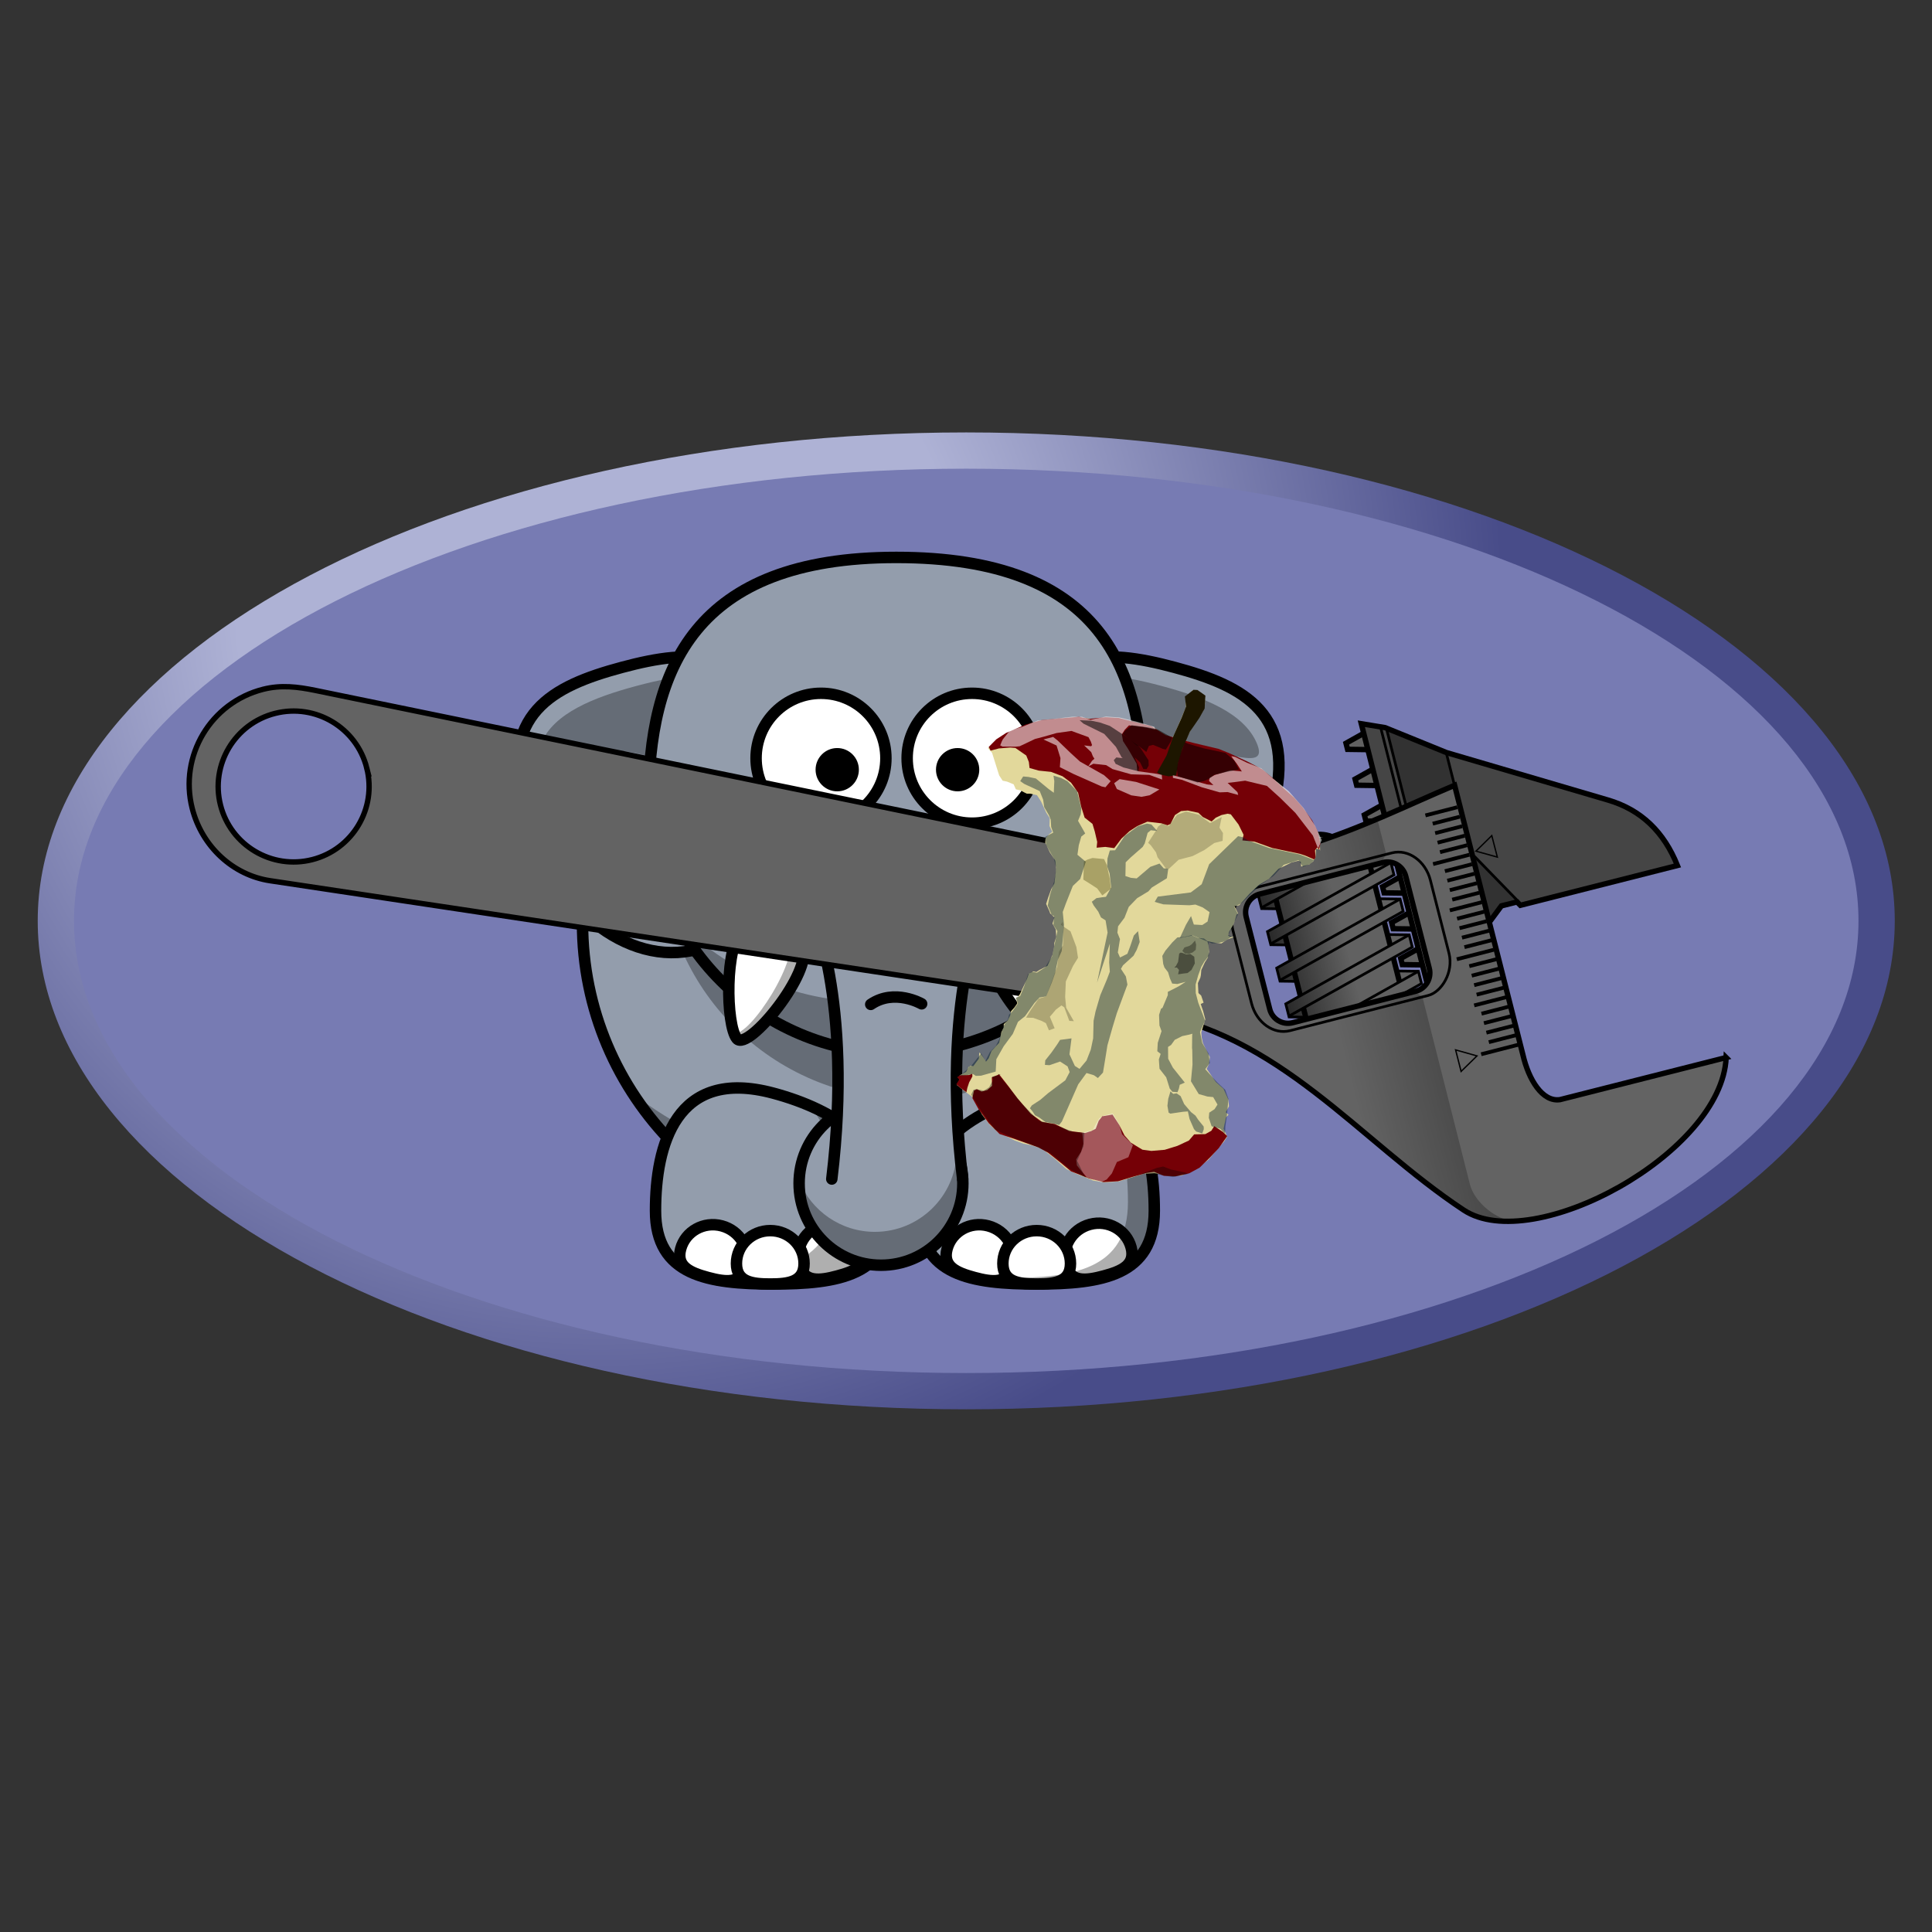 <?xml version="1.0" encoding="UTF-8" standalone="no"?>
<svg
   xmlns:dc="http://purl.org/dc/elements/1.1/"
   xmlns:cc="http://creativecommons.org/ns#"
   xmlns:rdf="http://www.w3.org/1999/02/22-rdf-syntax-ns#"
   xmlns:svg="http://www.w3.org/2000/svg"
   xmlns="http://www.w3.org/2000/svg"
   xmlns:xlink="http://www.w3.org/1999/xlink"
   xmlns:sodipodi="http://sodipodi.sourceforge.net/DTD/sodipodi-0.dtd"
   xmlns:inkscape="http://www.inkscape.org/namespaces/inkscape"
   id="svg3430"
   width="512"
   height="512"
   viewBox="0 0 512 512.001"
   version="1.1"
   sodipodi:docname="php-vitexsoftware-ease-core-dev.svg"
   inkscape:version="1.0.2 (e86c870879, 2021-01-15)">
  <rect x="0" y="0" width="512" height="512.001" fill="#333333" stroke="none"/>
  <sodipodi:namedview
     pagecolor="#ffffff"
     bordercolor="#666666"
     borderopacity="1"
     objecttolerance="10"
     gridtolerance="10"
     guidetolerance="10"
     inkscape:pageopacity="0"
     inkscape:pageshadow="2"
     inkscape:window-width="1920"
     inkscape:window-height="1031"
     id="namedview39"
     showgrid="false"
     inkscape:zoom="0.6152282"
     inkscape:cx="465.686"
     inkscape:cy="281.51825"
     inkscape:window-x="0"
     inkscape:window-y="28"
     inkscape:window-maximized="1"
     inkscape:current-layer="svg3430"
     inkscape:document-rotation="0" />
  <defs
     id="defs3434">
    <clipPath
       id="clipPath3444">
      <path
         id="path3446"
         d="M 11.52,162 C 11.52,81.677 135.307,16.56 288,16.56 440.693,16.56 564.48,81.678 564.48,162 564.48,242.322 440.693,307.44 288,307.44 135.307,307.44 11.52,242.32 11.52,162" />
    </clipPath>
    <radialGradient
       id="radialGradient3452"
       cx="0"
       cy="0"
       r="1"
       fx="0"
       fy="0"
       gradientTransform="matrix(363.06,0,0,-363.06,177.52,256.31)"
       gradientUnits="userSpaceOnUse"
       spreadMethod="pad">
      <stop
         id="stop3454"
         offset="0"
         stop-color="#aeb2d5" />
      <stop
         id="stop3456"
         offset="0.3"
         stop-color="#aeb2d5" />
      <stop
         id="stop3458"
         offset="0.75"
         stop-color="#484c89" />
      <stop
         id="stop3460"
         offset="1"
         stop-color="#484c89" />
    </radialGradient>
    <clipPath
       id="clipPath3468">
      <path
         id="path3470"
         d="M 0,324 H 576 V 0 H 0 Z" />
    </clipPath>
    <clipPath
       id="clipPath3480">
      <path
         id="path3482"
         d="M 0,324 H 576 V 0 H 0 Z" />
    </clipPath>
    <linearGradient
       inkscape:collect="always"
       xlink:href="#linearGradient22604"
       id="linearGradient23757"
       gradientUnits="userSpaceOnUse"
       x1="425.267"
       y1="410.491"
       x2="425.267"
       y2="363.488"
       gradientTransform="rotate(0.179,-2739.062,6558.861)" />
    <linearGradient
       inkscape:collect="always"
       id="linearGradient22604">
      <stop
         style="stop-color:#000000;stop-opacity:1;"
         offset="0"
         id="stop22606" />
      <stop
         style="stop-color:#000000;stop-opacity:0;"
         offset="1"
         id="stop22608" />
    </linearGradient>
    <linearGradient
       inkscape:collect="always"
       xlink:href="#linearGradient22604"
       id="linearGradient23727"
       gradientUnits="userSpaceOnUse"
       x1="456.557"
       y1="225.615"
       x2="456.557"
       y2="374.791"
       gradientTransform="rotate(0.179,-2739.062,6558.861)" />
  </defs>
  <g
     id="g846"
     transform="matrix(0.712,0,0,0.712,2.877,107.478)">
    <g
       id="g3440"
       transform="matrix(1.25,0,0,-1.25,-4.4,394.3)">
      <g
         clip-path="url(#clipPath3444)"
         id="g3442">
        <g
           id="g3448">
          <g
             id="g3450">
            <path
               inkscape:connector-curvature="0"
               style="fill:url(#radialGradient3452)"
               d="M 11.52,162 C 11.52,81.677 135.307,16.56 288,16.56 440.693,16.56 564.48,81.678 564.48,162 564.48,242.322 440.693,307.44 288,307.44 135.307,307.44 11.52,242.32 11.52,162"
               id="path3462" />
          </g>
        </g>
      </g>
    </g>
    <g
       id="g3464"
       transform="matrix(1.25,0,0,-1.25,-4.4,394.3)">
      <g
         clip-path="url(#clipPath3468)"
         id="g3466">
        <g
           transform="translate(288,27.36)"
           id="g3472">
          <path
             style="fill:#777bb3"
             inkscape:connector-curvature="0"
             d="M 0,0 C 146.73,0 265.68,60.28 265.68,134.64 265.68,209 146.73,269.283 0,269.283 c -146.73,0 -265.68,-60.282 -265.68,-134.64 C -265.68,60.28 -146.73,0 0,0"
             id="path3474" />
        </g>
      </g>
    </g>
    <g
       id="g3476"
       transform="matrix(1.25,0,0,-1.25,-4.4,394.3)">
      <g
         transform="matrix(0.853,0,0,-0.853,152.678,271.927)"
         id="g5207">
        <path
           inkscape:connector-curvature="0"
           d="M 243.77,129.57 C 243.78,190.08 194.74,239.14 134.23,239.14 73.721,239.14 24.67,190.08 24.69,129.57 24.674,69.061 73.721,20 134.23,20 c 60.51,0 109.55,49.061 109.54,109.57 z"
           style="fill:#939dac;stroke:#000000;stroke-width:4;stroke-linecap:round;stroke-linejoin:round"
           id="path2383" />
        <path
           inkscape:connector-curvature="0"
           d="m 243.34,139.16 c -20.83,45.69 -66.93,77.46 -120.43,77.46 -30.331,0 -58.255,-10.21 -80.566,-27.37 19.534,30.03 53.378,49.87 91.876,49.87 57.28,0 104.28,-43.94 109.12,-99.96 z"
           style="fill:#000000;fill-opacity:0.314"
           id="path3353" />
        <path
           inkscape:connector-curvature="0"
           d="m 50.172,230.07 c -0.006,22.68 18.377,25.57 41.057,25.57 22.681,0 41.061,-2.89 41.061,-25.57 0,-22.68 -19.15,-35.2 -41.061,-41.07 -34.081,-9.13 -41.063,18.39 -41.057,41.07 z"
           style="fill:#939dac;stroke:#000000;stroke-width:4;stroke-linecap:round;stroke-linejoin:round"
           id="path3245" />
        <path
           inkscape:connector-curvature="0"
           d="m 123.19,242.86 c 1.64,6.13 -3.25,8.27 -9.55,9.96 -6.29,1.69 -11.61,2.27 -13.25,-3.85 -1.641,-6.13 2.13,-12.47 8.43,-14.15 6.29,-1.69 12.73,1.91 14.37,8.04 z"
           style="fill:#ffffff;stroke:#000000;stroke-width:4;stroke-linecap:round;stroke-linejoin:round"
           id="path3239" />
        <path
           inkscape:connector-curvature="0"
           d="m 225.27,104.57 c 0.02,47.81 -38.73,86.57 -86.54,86.57 -47.808,0 -86.559,-38.76 -86.544,-86.57 C 52.171,56.763 90.922,18 138.73,18 c 47.81,0 86.56,38.763 86.54,86.57 z"
           style="fill:#000000;fill-opacity:0.314"
           id="path3307" />
        <path
           inkscape:connector-curvature="0"
           d="m 265.51,90.103 c -8.95,33.437 -36.06,55.237 -60.55,48.677 -24.48,-6.56 -37.06,-38.991 -28.09,-72.429 8.95,-33.441 29.98,-32.537 54.46,-25.977 24.49,6.56 43.15,16.292 34.18,49.729 z"
           style="fill:#939dac;stroke:#000000;stroke-width:4;stroke-linecap:round;stroke-linejoin:round"
           id="path2400" />
        <path
           inkscape:connector-curvature="0"
           d="m 4.286,90.103 c 8.953,33.437 36.063,55.237 60.547,48.677 24.483,-6.56 37.067,-38.991 28.096,-72.429 -8.953,-33.441 -29.981,-32.537 -54.464,-25.977 -24.483,6.56 -43.146,16.292 -34.179,49.729 z"
           style="fill:#939dac;stroke:#000000;stroke-width:4;stroke-linecap:round;stroke-linejoin:round"
           id="path3218" />
        <path
           inkscape:connector-curvature="0"
           d="m 198.94,38.179 c -9.74,2.974 -17.48,11.084 -22.06,28.188 -8.97,33.437 3.61,65.843 28.09,72.403 2.67,0.72 5.36,1.06 8.07,1.13 6.68,-12.28 10.47,-26.38 10.46,-41.346 0.01,-23.492 -9.37,-44.777 -24.56,-60.375 z"
           style="fill:#000000;fill-opacity:0.314"
           id="path3309" />
        <path
           inkscape:connector-curvature="0"
           d="m 205.16,43.242 c -14.77,-0.154 -26.63,6.634 -32.78,29.625 -4.97,18.526 -3.34,36.723 3.28,50.403 4.97,-23.475 27.2,-52.561 60.06,-53.997 13.33,-0.582 28.81,8.047 24.32,-2.469 -4.5,-10.515 -18.42,-15.97 -33.22,-19.937 -7.65,-2.05 -14.95,-3.555 -21.66,-3.625 z"
           style="fill:#000000;fill-opacity:0.314"
           id="path3314" />
        <path
           inkscape:connector-curvature="0"
           d="M 65.15,43.242 C 79.919,43.088 91.777,49.876 97.932,72.867 102.9,91.393 101.27,109.59 94.65,123.27 89.686,99.795 67.453,70.709 34.588,69.273 21.26,68.691 5.779,77.32 10.275,66.804 14.771,56.289 28.687,50.834 43.494,46.867 51.145,44.817 58.437,43.312 65.15,43.242 Z"
           style="fill:#000000;fill-opacity:0.314"
           id="path3321" />
        <path
           inkscape:connector-curvature="0"
           d="m 220.77,88.569 c 0.02,47.811 -38.73,86.571 -86.54,86.571 -47.808,0 -86.559,-38.76 -86.544,-86.571 C 47.671,40.763 63.763,2 134.23,2 c 71.88,0 86.56,38.763 86.54,86.569 z"
           style="fill:#939dac;stroke:#000000;stroke-width:4;stroke-linecap:round;stroke-linejoin:round"
           id="path2398" />
        <path
           inkscape:connector-curvature="0"
           d="m 130.6,72.099 c 0,12.519 -10.14,22.67 -22.66,22.67 -12.522,0 -22.67,-10.151 -22.666,-22.67 C 85.27,59.58 95.418,49.43 107.94,49.43 c 12.52,0 22.66,10.15 22.66,22.669 z"
           style="fill:#ffffff;stroke:#000000;stroke-width:4;stroke-linecap:round;stroke-linejoin:round"
           id="path3157" />
        <path
           inkscape:connector-curvature="0"
           d="m 183.33,72.099 c 0.01,12.519 -10.14,22.67 -22.66,22.67 -12.52,0 -22.67,-10.151 -22.66,-22.67 C 138,59.58 148.15,49.43 160.67,49.43 c 12.52,0 22.67,10.15 22.66,22.669 z"
           style="fill:#ffffff;stroke:#000000;stroke-width:4;stroke-linecap:round;stroke-linejoin:round"
           id="path3159" />
        <path
           inkscape:connector-curvature="0"
           d="m 163.19,76.099 c 0,4.173 -3.38,7.557 -7.56,7.557 -4.17,0 -7.55,-3.384 -7.55,-7.557 0,-4.173 3.38,-7.556 7.55,-7.556 4.18,0 7.56,3.383 7.56,7.556 z"
           style="fill:#000000"
           id="path3161" />
        <path
           inkscape:connector-curvature="0"
           d="m 121.16,76.099 c 0,4.173 -3.38,7.557 -7.56,7.557 -4.17,0 -7.55,-3.384 -7.55,-7.557 0,-4.173 3.38,-7.556 7.55,-7.556 4.18,0 7.56,3.383 7.56,7.556 z"
           style="fill:#000000"
           id="path3163" />
        <path
           inkscape:connector-curvature="0"
           d="m 224.29,230.07 c 0,22.68 -18.38,25.57 -41.06,25.57 -22.68,0 -41.06,-2.89 -41.06,-25.57 0,-22.68 19.15,-35.2 41.06,-41.07 34.08,-9.13 41.06,18.39 41.06,41.07 z"
           style="fill:#939dac;stroke:#000000;stroke-width:4;stroke-linecap:round;stroke-linejoin:round"
           id="path3220" />
        <path
           inkscape:connector-curvature="0"
           d="m 104.22,193.49 c 5.62,7.36 9.07,16.56 9.07,27.91 0,26.82 -18.387,30.25 -41.066,30.25 -3.51,0 -6.905,-0.11 -10.157,-0.35 7.44,3.61 17.752,4.35 29.157,4.35 22.676,0 41.066,-2.92 41.066,-25.6 0,-18.02 -12.1,-29.61 -28.07,-36.56 z"
           style="fill:#000000;fill-opacity:0.314"
           id="path3297" />
        <path
           inkscape:connector-curvature="0"
           d="m 157.46,220.5 c 0,15.78 -12.8,28.58 -28.58,28.58 -15.79,0 -28.59,-12.8 -28.58,-28.58 -0.01,-15.79 12.79,-28.59 28.58,-28.59 15.78,0 28.58,12.8 28.58,28.59 z"
           style="fill:#939dac;stroke:#000000;stroke-width:4;stroke-linecap:round;stroke-linejoin:round"
           id="path2404" />
        <path
           inkscape:connector-curvature="0"
           d="m 81.746,249.5 c -1.64,6.13 -6.952,5.54 -13.248,3.85 -6.296,-1.69 -11.19,-3.83 -9.546,-9.96 1.64,-6.13 8.074,-9.73 14.37,-8.04 6.296,1.69 10.068,8.02 8.424,14.15 z"
           style="fill:#ffffff;stroke:#000000;stroke-width:4;stroke-linecap:round;stroke-linejoin:round"
           id="path3241" />
        <path
           inkscape:connector-curvature="0"
           d="m 219.25,72.461 c -4.93,47.579 -45.14,84.689 -94.03,84.689 -26.647,0 -50.717,-11.04 -67.903,-28.78 14.4,27.79 43.443,46.78 76.903,46.78 47.81,0 86.58,-38.79 86.57,-86.596 0,-5.504 -0.55,-10.875 -1.54,-16.093 z"
           style="fill:#000000;fill-opacity:0.314"
           id="path3302" />
        <path
           inkscape:connector-curvature="0"
           d="m 157.39,218.99 h -45.68 c 7.66,-63.28 -7.36,-94.75 -7.36,-94.75 h 60.4 c 0,0 -15.02,32.17 -7.36,94.75 z"
           style="fill:#939dac;fill-rule:evenodd"
           id="path3188" />
        <path
           inkscape:connector-curvature="0"
           d="m 164.75,124.24 c 0,0 -15.02,32.17 -7.36,94.75 m -45.68,0 c 7.66,-63.28 -7.36,-94.75 -7.36,-94.75"
           style="fill:none;stroke:#000000;stroke-width:4;stroke-linecap:round"
           id="path3183" />
        <path
           inkscape:connector-curvature="0"
           d="m 187.44,131.78 c 6.52,5.2 6.05,33.51 2.19,38.21 -3.87,4.69 -26.86,-23.58 -22.93,-32.29 4.13,-9.16 14.61,-10.82 20.74,-5.92 z"
           style="fill:#ffffff;fill-rule:evenodd;stroke:#000000;stroke-width:4;stroke-linejoin:round"
           id="path3190" />
        <path
           inkscape:connector-curvature="0"
           d="m 118.69,113.03 c 14.5,-14.499 31,-0.5 31,-0.5"
           style="fill:none;stroke:#000000;stroke-width:4;stroke-linecap:round"
           id="path3192" />
        <path
           inkscape:connector-curvature="0"
           d="m 123.66,135.53 c 9.85,-7.89 21.07,-0.27 21.07,-0.27"
           style="fill:none;stroke:#000000;stroke-width:4;stroke-linecap:round"
           id="path3194" />
        <path
           inkscape:connector-curvature="0"
           d="m 125.31,158.03 c 8.31,-5.68 17.76,-0.2 17.76,-0.2"
           style="fill:none;stroke:#000000;stroke-width:4;stroke-linecap:round"
           id="path3196" />
        <path
           inkscape:connector-curvature="0"
           d="m 80.765,131.78 c -6.52,5.2 -6.053,33.51 -2.187,38.21 3.866,4.69 26.852,-23.58 22.922,-32.29 -4.129,-9.16 -14.602,-10.82 -20.735,-5.92 z"
           style="fill:#ffffff;fill-rule:evenodd;stroke:#000000;stroke-width:4;stroke-linejoin:round"
           id="path3214" />
        <path
           inkscape:connector-curvature="0"
           d="m 216.19,242.86 c 1.64,6.13 -3.25,8.27 -9.55,9.96 -6.29,1.69 -11.61,2.27 -13.25,-3.85 -1.64,-6.13 2.13,-12.47 8.43,-14.15 6.29,-1.69 12.73,1.91 14.37,8.04 z"
           style="fill:#ffffff;stroke:#000000;stroke-width:4;stroke-linecap:round;stroke-linejoin:round"
           id="path3235" />
        <path
           inkscape:connector-curvature="0"
           d="m 174.75,249.5 c -1.64,6.13 -6.96,5.54 -13.25,3.85 -6.3,-1.69 -11.19,-3.83 -9.55,-9.96 1.64,-6.13 8.08,-9.73 14.37,-8.04 6.3,1.69 10.07,8.02 8.43,14.15 z"
           style="fill:#ffffff;stroke:#000000;stroke-width:4;stroke-linecap:round;stroke-linejoin:round"
           id="path3237" />
        <path
           inkscape:connector-curvature="0"
           d="m 195.03,248.49 c 0,6.34 -5.28,7.15 -11.8,7.15 -6.52,0 -11.8,-0.81 -11.8,-7.15 0,-6.35 5.28,-11.49 11.8,-11.49 6.52,0 11.8,5.14 11.8,11.49 z"
           style="fill:#ffffff;stroke:#000000;stroke-width:4;stroke-linecap:round;stroke-linejoin:round"
           id="path3224" />
        <path
           inkscape:connector-curvature="0"
           d="m 102.03,248.49 c 0,6.34 -5.283,7.15 -11.801,7.15 -6.518,0 -11.801,-0.81 -11.799,-7.15 -0.002,-6.35 5.281,-11.49 11.799,-11.49 6.518,0 11.801,5.14 11.801,11.49 z"
           style="fill:#ffffff;stroke:#000000;stroke-width:4;stroke-linecap:round;stroke-linejoin:round"
           id="path3243" />
        <path
           inkscape:connector-curvature="0"
           d="m 155.32,209.62 c -0.41,15.42 -13.04,27.81 -28.57,27.81 -11.94,0 -22.16,-7.35 -26.43,-17.75 -0.01,0.27 -0.03,0.54 -0.03,0.81 -0.01,15.79 12.8,28.6 28.59,28.6 15.79,0 28.57,-12.81 28.56,-28.6 0,-3.85 -0.74,-7.52 -2.12,-10.87 z"
           style="fill:#000000;fill-opacity:0.314"
           id="path3287" />
        <path
           inkscape:connector-curvature="0"
           d="m 201.75,187.81 c 10.56,8.16 13.35,24.67 13.34,39.25 0.01,23.47 -19,26.47 -42.47,26.47 -5.09,0 -9.94,-0.16 -14.46,-0.62 6.93,2.22 15.62,2.71 25.06,2.71 22.68,0 41.07,-2.88 41.06,-25.56 0.01,-17.77 -4.28,-38.49 -22.53,-42.25 z"
           style="fill:#000000;fill-opacity:0.314"
           id="path3358" />
        <path
           inkscape:connector-curvature="0"
           d="m 94.656,130.47 c 0.777,0.84 1.503,1.81 2.125,2.91 4.549,7.97 -13.959,36.28 -19.219,34.65 0.306,0.85 0.629,1.52 1,1.97 3.867,4.7 26.868,-23.61 22.938,-32.31 -1.567,-3.47 -4.037,-5.85 -6.844,-7.22 z"
           style="fill:#000000;fill-opacity:0.314;fill-rule:evenodd"
           id="path3363" />
      </g>
      <g
         id="g340"
         transform="matrix(0.199,-0.775,-0.775,-0.199,601.592,575.929)">
        <path
           style="color:#000000;display:inline;overflow:visible;visibility:visible;fill:#616161;fill-opacity:1;fill-rule:evenodd;stroke:#000000;stroke-width:2;stroke-linecap:butt;stroke-linejoin:miter;stroke-miterlimit:4;stroke-dasharray:none;stroke-dashoffset:0;stroke-opacity:1;marker:none;marker-start:none;marker-mid:none;marker-end:none;enable-background:accumulate"
           d="m 455.442,347.882 1.919,7.251 2.356,0.007 2.031,-7.486"
           id="path5957" />
        <path
           style="color:#000000;display:inline;overflow:visible;visibility:visible;fill:#616161;fill-opacity:1;fill-rule:evenodd;stroke:#000000;stroke-width:2;stroke-linecap:butt;stroke-linejoin:miter;stroke-miterlimit:4;stroke-dasharray:none;stroke-dashoffset:0;stroke-opacity:1;marker:none;marker-start:none;marker-mid:none;marker-end:none;enable-background:accumulate"
           d="m 441.666,347.839 1.919,7.251 2.356,0.007 2.031,-7.486"
           id="path5955" />
        <path
           style="color:#000000;display:inline;overflow:visible;visibility:visible;fill:#616161;fill-opacity:1;fill-rule:evenodd;stroke:#000000;stroke-width:2;stroke-linecap:butt;stroke-linejoin:miter;stroke-miterlimit:4;stroke-dasharray:none;stroke-dashoffset:0;stroke-opacity:1;marker:none;marker-start:none;marker-mid:none;marker-end:none;enable-background:accumulate"
           d="m 427.89,347.796 1.919,7.251 2.356,0.007 2.031,-7.486"
           id="path5953" />
        <path
           style="color:#000000;display:inline;overflow:visible;visibility:visible;fill:#616161;fill-opacity:1;fill-rule:evenodd;stroke:#000000;stroke-width:2;stroke-linecap:butt;stroke-linejoin:miter;stroke-miterlimit:4;stroke-dasharray:none;stroke-dashoffset:0;stroke-opacity:1;marker:none;marker-start:none;marker-mid:none;marker-end:none;enable-background:accumulate"
           d="m 407.967,384.733 c -4.036,-4.566 -4.311,-11.29 -0.839,-16.15"
           id="path7944"
           sodipodi:nodetypes="cs" />
        <path
           style="color:#000000;display:inline;overflow:visible;visibility:visible;fill:#616161;fill-opacity:1;fill-rule:evenodd;stroke:#000000;stroke-width:2;stroke-linecap:butt;stroke-linejoin:miter;stroke-miterlimit:4;stroke-dasharray:none;stroke-dashoffset:0;stroke-opacity:1;marker:none;marker-start:none;marker-mid:none;marker-end:none;enable-background:accumulate"
           d="m 423.366,347.79 45.5,0.142 -0.071,-0.105 c 4.84,-2.384 -0.094,-4.027 -3.871,-5.757 -12.875,-0.07 -25.653,0.023 -37.834,1.119 -3.182,0.718 -7.674,2.552 -3.724,4.601 z"
           id="path9897"
           sodipodi:nodetypes="cccccc" />
        <path
           style="color:#000000;display:inline;overflow:visible;visibility:visible;fill:#616161;fill-opacity:1;fill-rule:evenodd;stroke:none;stroke-width:2;stroke-linecap:butt;stroke-linejoin:miter;stroke-miterlimit:4;stroke-dashoffset:0;stroke-opacity:1;marker:none;marker-start:none;marker-mid:none;marker-end:none;enable-background:accumulate"
           d="m 421.102,352.398 1.008,-2.434 4.252,-0.035 2.599,7.681 5,-0.109 2.086,-7.431 4.459,-0.068 2.455,7.652 4.687,0.015 2.148,-7.493 4.349,-0.033 2.316,7.427 5.44,-0.053 2.085,-7.405 4.107,-0.112 2.553,7.929 -0.24,36.687 -2.468,6.13 -4.735,0.167 -1.557,-5.948 -5.397,-0.105 -2.231,5.975 -4.57,0.057 -1.793,-6.193 -5.752,0.096 -1.747,6.062 -4.768,0.01 -1.608,-6.154 -5.739,0.086 -1.841,5.985 -4.186,-0.194 -1.23,-6.254 z"
           id="rect16740"
           sodipodi:nodetypes="ccccccccccccccccccccccccccccccccc" />
        <path
           sodipodi:nodetypes="ccccccccccccccccccccccccccccccccc"
           id="path22613"
           d="m 421.102,352.398 1.008,-2.434 4.252,-0.035 2.599,7.681 5,-0.109 2.086,-7.431 4.459,-0.068 2.455,7.652 4.687,0.015 2.148,-7.493 4.349,-0.033 2.316,7.427 5.44,-0.053 2.085,-7.405 4.107,-0.112 2.553,7.929 -0.24,36.687 -2.468,6.13 -4.735,0.167 -1.557,-5.948 -5.397,-0.105 -2.231,5.975 -4.57,0.057 -1.793,-6.193 -5.752,0.096 -1.747,6.062 -4.768,0.01 -1.608,-6.154 -5.739,0.086 -1.841,5.985 -4.186,-0.194 -1.23,-6.254 z"
           style="color:#000000;display:inline;overflow:visible;visibility:visible;fill:url(#linearGradient23757);fill-opacity:1;fill-rule:evenodd;stroke:none;stroke-width:2;stroke-linecap:butt;stroke-linejoin:miter;stroke-miterlimit:4;stroke-dashoffset:0;stroke-opacity:1;marker:none;marker-start:none;marker-mid:none;marker-end:none;enable-background:accumulate" />
        <path
           style="color:#000000;display:inline;overflow:visible;visibility:visible;fill:#616161;fill-opacity:1;fill-rule:evenodd;stroke:#000000;stroke-width:2;stroke-linecap:butt;stroke-linejoin:miter;stroke-miterlimit:4;stroke-dasharray:none;stroke-dashoffset:0;stroke-opacity:1;marker:none;marker-start:none;marker-mid:none;marker-end:none;enable-background:accumulate"
           d="m 400.338,347.71 1.919,7.251 2.356,0.007 0.607,-2.237 1.395,-5.142 z"
           id="path5949"
           sodipodi:nodetypes="cccc" />
        <path
           style="color:#000000;display:inline;overflow:visible;visibility:visible;fill:#616161;fill-opacity:1;fill-rule:evenodd;stroke:#000000;stroke-width:2;stroke-linecap:butt;stroke-linejoin:miter;stroke-miterlimit:4;stroke-dasharray:none;stroke-dashoffset:0;stroke-opacity:1;marker:none;marker-start:none;marker-mid:none;marker-end:none;enable-background:accumulate"
           d="m 386.562,347.73 1.919,7.251 2.356,0.007 2.031,-7.486"
           id="path5945" />
        <path
           id="path5131"
           d="m 372.786,347.687 1.919,7.251 2.356,0.007 2.031,-7.486"
           style="color:#000000;display:inline;overflow:visible;visibility:visible;fill:#616161;fill-opacity:1;fill-rule:evenodd;stroke:#000000;stroke-width:2;stroke-linecap:butt;stroke-linejoin:miter;stroke-miterlimit:4;stroke-dasharray:none;stroke-dashoffset:0;stroke-opacity:1;marker:none;marker-start:none;marker-mid:none;marker-end:none;enable-background:accumulate" />
        <path
           id="path4123"
           style="fill:#454545;fill-opacity:1;fill-rule:evenodd;stroke:#000000;stroke-width:2;stroke-linecap:butt;stroke-linejoin:miter;stroke-miterlimit:4;stroke-opacity:1"
           d="m 452.501,319.861 -4.779,-5.878 0.033,-6.002 1.515,-0.895 0.188,-60.289 c -13.249,1.749 -23.384,7.802 -30.042,19.004 l -32.049,53.817 -14.655,19.779 -3.612,8.224 35.266,0.11"
           sodipodi:nodetypes="cccccccccc" />
        <path
           style="fill:#636363;fill-opacity:1;fill-rule:evenodd;stroke:#000000;stroke-width:2;stroke-linecap:butt;stroke-linejoin:miter;stroke-miterlimit:4;stroke-dasharray:none;stroke-opacity:1"
           d="m 523.182,247.01 -0.199,63.781 c -0.677,6.556 -10.054,9.465 -19.685,9.22 l -103.374,-0.323 c 5.491,37.162 17.325,80.163 -4.893,125.704 L 260.291,721.535 c -2.986,6.119 -5.225,11.88 -5.246,18.734 -0.063,20.128 16.195,36.52 36.323,36.582 14.781,0.046 27.903,-8.578 33.317,-21.365 L 452.914,452.667 c 19.898,-46.99 66.271,-65.531 100.96,-96.935 22.953,-20.78 3.377,-98.396 -30.692,-108.721 z m -59.621,98.752 c 3.889,0.007 7.014,3.164 7.009,7.053 l -0.054,47.219 c -0.004,3.889 -3.133,7.017 -7.022,7.009 l -35.406,-0.048 c -3.889,-0.007 -7.014,-3.164 -7.009,-7.053 l 0.054,-47.219 c 0.004,-3.889 3.133,-7.017 7.022,-7.009 z M 293.014,710.199 c 15.501,0.049 28.023,12.649 27.975,28.15 -0.048,15.501 -12.649,28.054 -28.15,28.006 -15.501,-0.048 -28.054,-12.68 -28.006,-28.181 0.049,-15.501 12.68,-28.023 28.181,-27.975 z"
           id="path2176" />
        <path
           style="fill:none;fill-rule:evenodd;stroke:#000000;stroke-width:1px;stroke-linecap:butt;stroke-linejoin:miter;stroke-opacity:1"
           d="m 400.072,319.729 -12.551,-0.039"
           id="path5121" />
        <path
           style="fill:none;fill-rule:evenodd;stroke:#000000;stroke-width:1px;stroke-linecap:butt;stroke-linejoin:miter;stroke-opacity:1"
           d="m 373.009,339.001 29.698,0.093"
           id="path5123" />
        <g
           transform="rotate(0.179,-75690.075,10806.613)"
           id="g6967">
          <path
             sodipodi:nodetypes="cccc"
             id="path6969"
             d="m 434.919,162.915 -13.619,-50.828 h -4.716 l -2.059,7.683"
             style="fill:none;fill-rule:evenodd;stroke:#000000;stroke-width:1px;stroke-linecap:butt;stroke-linejoin:miter;stroke-opacity:1" />
          <path
             style="fill:none;fill-rule:evenodd;stroke:#000000;stroke-width:1px;stroke-linecap:butt;stroke-linejoin:miter;stroke-opacity:1"
             d="m 416.582,112.087 13.619,50.828 h 5.028 l 1.641,-6.124"
             id="path6971"
             sodipodi:nodetypes="cccc" />
        </g>
        <path
           style="fill:none;fill-rule:evenodd;stroke:#000000;stroke-width:1px;stroke-linecap:butt;stroke-linejoin:miter;stroke-opacity:1"
           d="m 447.805,307.418 -20.5,11.75"
           id="path9893" />
        <path
           id="path6936"
           style="color:#000000;display:inline;overflow:visible;visibility:visible;fill:#616161;fill-opacity:1;fill-rule:evenodd;stroke:#000000;stroke-width:2;stroke-linecap:butt;stroke-linejoin:miter;stroke-miterlimit:4;stroke-dasharray:none;stroke-dashoffset:0;stroke-opacity:1;marker:none;marker-start:none;marker-mid:none;marker-end:none;enable-background:accumulate"
           d="m 456.449,357.735 9.261,0.029 m -36.919,-0.115 9.198,0.029 m 4.931,0.015 8.674,0.027 m -29.983,-0.094 2.258,0.007 m 42.364,37.167 3.845,0.012 m -31.547,-0.099 9.138,0.029 m -23.154,-0.072 9.25,0.029 m 18.875,0.059 c 0,0 3.553,0.011 8.771,0.027" />
        <g
           id="g13785"
           transform="rotate(0.179,-75683.365,6407.56)">
          <path
             style="fill:none;fill-rule:evenodd;stroke:#000000;stroke-width:1px;stroke-linecap:butt;stroke-linejoin:miter;stroke-opacity:1"
             d="m 434.919,162.915 -13.619,-50.828 h -4.716 l -2.059,7.683"
             id="path13787"
             sodipodi:nodetypes="cccc" />
          <path
             sodipodi:nodetypes="cccc"
             id="path13789"
             d="m 416.582,112.087 13.619,50.828 h 5.028 l 1.641,-6.124"
             style="fill:none;fill-rule:evenodd;stroke:#000000;stroke-width:1px;stroke-linecap:butt;stroke-linejoin:miter;stroke-opacity:1" />
        </g>
        <g
           transform="rotate(0.179,-75676.529,1928.52)"
           id="g13791">
          <path
             sodipodi:nodetypes="cccc"
             id="path13793"
             d="m 434.919,162.915 -13.619,-50.828 h -4.716 l -0.648,2.417"
             style="fill:none;fill-rule:evenodd;stroke:#000000;stroke-width:1px;stroke-linecap:butt;stroke-linejoin:miter;stroke-opacity:1" />
          <path
             style="fill:none;fill-rule:evenodd;stroke:#000000;stroke-width:1px;stroke-linecap:butt;stroke-linejoin:miter;stroke-opacity:1"
             d="m 416.582,112.087 13.619,50.828 h 5.028 l 1.641,-6.124"
             id="path13795"
             sodipodi:nodetypes="cccc" />
        </g>
        <g
           id="g13797"
           transform="rotate(0.179,-75669.752,-2510.529)">
          <path
             style="fill:none;fill-rule:evenodd;stroke:#000000;stroke-width:1px;stroke-linecap:butt;stroke-linejoin:miter;stroke-opacity:1"
             d="m 434.919,162.915 -5.16,-19.259"
             id="path13799"
             sodipodi:nodetypes="cc" />
          <path
             sodipodi:nodetypes="cccc"
             id="path13801"
             d="m 429.783,161.353 0.418,1.561 h 5.028 l 1.641,-6.124"
             style="fill:none;fill-rule:evenodd;stroke:#000000;stroke-width:1px;stroke-linecap:butt;stroke-linejoin:miter;stroke-opacity:1" />
        </g>
        <g
           id="g13809"
           transform="rotate(0.179,-75696.91,15285.653)">
          <path
             style="fill:none;fill-rule:evenodd;stroke:#000000;stroke-width:1px;stroke-linecap:butt;stroke-linejoin:miter;stroke-opacity:1"
             d="m 423.544,120.462 -2.244,-8.375 h -4.716 l -2.059,7.683"
             id="path13811"
             sodipodi:nodetypes="cccc" />
          <path
             sodipodi:nodetypes="cc"
             id="path13813"
             d="m 416.582,112.087 7.005,26.144"
             style="fill:none;fill-rule:evenodd;stroke:#000000;stroke-width:1px;stroke-linecap:butt;stroke-linejoin:miter;stroke-opacity:1" />
        </g>
        <path
           style="fill:url(#linearGradient23727);fill-opacity:1;fill-rule:evenodd;stroke:none;stroke-width:1px;stroke-linecap:butt;stroke-linejoin:miter;stroke-opacity:1"
           d="m 405.42,350.674 c 3.951,17.512 3.404,35.011 2.086,52.507 l 13.5,0.042 c 0.096,-17.5 -0.717,-30.466 -0.182,-50.025 l -2.357,-2.483 z m 64.836,52.703 21.25,0.066 c 19.26,-14.986 47.711,-34.491 63.667,-49.758 4.25,-4.067 5.244,-9.837 6.774,-13.394 -3.097,5.68 -10.168,10.641 -16.527,10.82 l -72.198,-0.233 -2.584,2.331 z"
           id="path17711"
           sodipodi:nodetypes="ccccccccsccccc" />
        <path
           style="fill:#000000;fill-opacity:0.276;fill-rule:evenodd;stroke:none;stroke-width:1px;stroke-linecap:butt;stroke-linejoin:miter;stroke-opacity:1"
           d="m 387.329,319.679 12.596,0.051 3.132,19.369 -30.01,-0.116 z"
           id="path19687"
           sodipodi:nodetypes="ccccc" />
        <path
           style="color:#000000;display:inline;overflow:visible;visibility:visible;fill:#000000;fill-opacity:0.276;fill-rule:evenodd;stroke:none;stroke-width:1px;stroke-linecap:butt;stroke-linejoin:miter;stroke-miterlimit:4;stroke-dasharray:none;stroke-dashoffset:0;stroke-opacity:1;marker:none;marker-start:none;marker-mid:none;marker-end:none;enable-background:accumulate"
           d="m 447.804,307.668 -21.194,12.121 25.844,0.081 -4.732,-5.827 z"
           id="path20658"
           sodipodi:nodetypes="ccccc" />
        <path
           style="fill:none;fill-rule:evenodd;stroke:#000000;stroke-width:1px;stroke-linecap:butt;stroke-linejoin:miter;stroke-opacity:1"
           d="m 372.762,340.997 30.312,0.095"
           id="path20660" />
        <rect
           style="color:#000000;display:inline;overflow:visible;visibility:visible;opacity:1;fill:none;fill-opacity:1;fill-rule:evenodd;stroke:#000000;stroke-width:1;stroke-linecap:butt;stroke-linejoin:miter;stroke-miterlimit:4;stroke-dasharray:none;stroke-dashoffset:0;stroke-opacity:1;marker:none;marker-start:none;marker-mid:none;marker-end:none;enable-background:accumulate"
           id="rect23799"
           width="54.738"
           height="75.811"
           x="419.125"
           y="336.423"
           ry="11.35"
           transform="rotate(0.104)"
           rx="13.347" />
        <g
           id="g26061"
           transform="matrix(-1,0,0,0.501,563.11,193.042)"
           style="stroke:#000000;stroke-width:1.412;stroke-miterlimit:4;stroke-dasharray:none;stroke-opacity:1">
          <path
             id="path26007"
             d="m 155.032,254.886 v 24.476"
             style="fill:none;fill-rule:evenodd;stroke:#000000;stroke-width:1.412;stroke-linecap:butt;stroke-linejoin:miter;stroke-miterlimit:4;stroke-dasharray:none;stroke-opacity:1" />
          <path
             style="fill:none;fill-rule:evenodd;stroke:#000000;stroke-width:1.412;stroke-linecap:butt;stroke-linejoin:miter;stroke-miterlimit:4;stroke-dasharray:none;stroke-opacity:1"
             d="m 151.382,254.848 v 20.782"
             id="path26009" />
          <path
             id="path26011"
             d="m 147.732,254.848 v 20.782"
             style="fill:none;fill-rule:evenodd;stroke:#000000;stroke-width:1.412;stroke-linecap:butt;stroke-linejoin:miter;stroke-miterlimit:4;stroke-dasharray:none;stroke-opacity:1" />
          <path
             style="fill:none;fill-rule:evenodd;stroke:#000000;stroke-width:1.412;stroke-linecap:butt;stroke-linejoin:miter;stroke-miterlimit:4;stroke-dasharray:none;stroke-opacity:1"
             d="m 144.082,254.848 v 20.782"
             id="path26013" />
          <path
             style="fill:none;fill-rule:evenodd;stroke:#000000;stroke-width:1.412;stroke-linecap:butt;stroke-linejoin:miter;stroke-miterlimit:4;stroke-dasharray:none;stroke-opacity:1"
             d="m 140.433,254.848 v 20.782"
             id="path26015" />
          <path
             id="path26017"
             d="m 136.783,254.933 v 27.899"
             style="fill:none;fill-rule:evenodd;stroke:#000000;stroke-width:1.412;stroke-linecap:butt;stroke-linejoin:miter;stroke-miterlimit:4;stroke-dasharray:none;stroke-opacity:1" />
          <path
             style="fill:none;fill-rule:evenodd;stroke:#000000;stroke-width:1.412;stroke-linecap:butt;stroke-linejoin:miter;stroke-miterlimit:4;stroke-dasharray:none;stroke-opacity:1"
             d="m 133.133,254.848 v 20.782"
             id="path26019" />
          <path
             id="path26021"
             d="m 129.483,254.848 v 20.782"
             style="fill:none;fill-rule:evenodd;stroke:#000000;stroke-width:1.412;stroke-linecap:butt;stroke-linejoin:miter;stroke-miterlimit:4;stroke-dasharray:none;stroke-opacity:1" />
          <path
             style="fill:none;fill-rule:evenodd;stroke:#000000;stroke-width:1.412;stroke-linecap:butt;stroke-linejoin:miter;stroke-miterlimit:4;stroke-dasharray:none;stroke-opacity:1"
             d="m 125.833,254.848 v 20.782"
             id="path26023" />
          <path
             id="path26025"
             d="m 122.183,254.848 v 20.782"
             style="fill:none;fill-rule:evenodd;stroke:#000000;stroke-width:1.412;stroke-linecap:butt;stroke-linejoin:miter;stroke-miterlimit:4;stroke-dasharray:none;stroke-opacity:1" />
          <path
             style="fill:none;fill-rule:evenodd;stroke:#000000;stroke-width:1.412;stroke-linecap:butt;stroke-linejoin:miter;stroke-miterlimit:4;stroke-dasharray:none;stroke-opacity:1"
             d="m 118.533,254.886 v 24.476"
             id="path26027" />
          <path
             id="path26029"
             d="m 114.883,254.848 v 20.782"
             style="fill:none;fill-rule:evenodd;stroke:#000000;stroke-width:1.412;stroke-linecap:butt;stroke-linejoin:miter;stroke-miterlimit:4;stroke-dasharray:none;stroke-opacity:1" />
          <path
             style="fill:none;fill-rule:evenodd;stroke:#000000;stroke-width:1.412;stroke-linecap:butt;stroke-linejoin:miter;stroke-miterlimit:4;stroke-dasharray:none;stroke-opacity:1"
             d="m 111.233,254.848 v 20.782"
             id="path26031" />
          <path
             id="path26033"
             d="m 107.583,254.848 v 20.782"
             style="fill:none;fill-rule:evenodd;stroke:#000000;stroke-width:1.412;stroke-linecap:butt;stroke-linejoin:miter;stroke-miterlimit:4;stroke-dasharray:none;stroke-opacity:1" />
          <path
             style="fill:none;fill-rule:evenodd;stroke:#000000;stroke-width:1.412;stroke-linecap:butt;stroke-linejoin:miter;stroke-miterlimit:4;stroke-dasharray:none;stroke-opacity:1"
             d="m 103.933,254.848 v 20.782"
             id="path26035" />
          <path
             id="path26037"
             d="m 100.283,254.927 v 28.448"
             style="fill:none;fill-rule:evenodd;stroke:#000000;stroke-width:1.412;stroke-linecap:butt;stroke-linejoin:miter;stroke-miterlimit:4;stroke-dasharray:none;stroke-opacity:1" />
          <path
             style="fill:none;fill-rule:evenodd;stroke:#000000;stroke-width:1.412;stroke-linecap:butt;stroke-linejoin:miter;stroke-miterlimit:4;stroke-dasharray:none;stroke-opacity:1"
             d="m 96.633,254.848 v 20.782"
             id="path26039" />
          <path
             id="path26041"
             d="m 92.983,254.848 v 20.782"
             style="fill:none;fill-rule:evenodd;stroke:#000000;stroke-width:1.412;stroke-linecap:butt;stroke-linejoin:miter;stroke-miterlimit:4;stroke-dasharray:none;stroke-opacity:1" />
          <path
             style="fill:none;fill-rule:evenodd;stroke:#000000;stroke-width:1.412;stroke-linecap:butt;stroke-linejoin:miter;stroke-miterlimit:4;stroke-dasharray:none;stroke-opacity:1"
             d="m 89.333,254.848 v 20.782"
             id="path26043" />
          <path
             id="path26045"
             d="m 85.683,254.848 v 20.782"
             style="fill:none;fill-rule:evenodd;stroke:#000000;stroke-width:1.412;stroke-linecap:butt;stroke-linejoin:miter;stroke-miterlimit:4;stroke-dasharray:none;stroke-opacity:1" />
          <path
             style="fill:none;fill-rule:evenodd;stroke:#000000;stroke-width:1.412;stroke-linecap:butt;stroke-linejoin:miter;stroke-miterlimit:4;stroke-dasharray:none;stroke-opacity:1"
             d="m 82.033,254.886 v 24.476"
             id="path26047" />
          <path
             id="path26049"
             d="m 78.383,254.848 v 20.782"
             style="fill:none;fill-rule:evenodd;stroke:#000000;stroke-width:1.412;stroke-linecap:butt;stroke-linejoin:miter;stroke-miterlimit:4;stroke-dasharray:none;stroke-opacity:1" />
          <path
             style="fill:none;fill-rule:evenodd;stroke:#000000;stroke-width:1.412;stroke-linecap:butt;stroke-linejoin:miter;stroke-miterlimit:4;stroke-dasharray:none;stroke-opacity:1"
             d="m 74.733,254.591 v 21.039"
             id="path26051"
             sodipodi:nodetypes="cc" />
          <path
             id="path26053"
             d="m 71.083,254.435 v 21.195"
             style="fill:none;fill-rule:evenodd;stroke:#000000;stroke-width:1.412;stroke-linecap:butt;stroke-linejoin:miter;stroke-miterlimit:4;stroke-dasharray:none;stroke-opacity:1"
             sodipodi:nodetypes="cc" />
          <path
             style="fill:none;fill-rule:evenodd;stroke:#000000;stroke-width:1.412;stroke-linecap:butt;stroke-linejoin:miter;stroke-miterlimit:4;stroke-dasharray:none;stroke-opacity:1"
             d="m 67.433,254.799 v 20.831"
             id="path26055"
             sodipodi:nodetypes="cc" />
          <path
             id="path26057"
             d="m 63.783,254.376 v 28.999"
             style="fill:none;fill-rule:evenodd;stroke:#000000;stroke-width:1.412;stroke-linecap:butt;stroke-linejoin:miter;stroke-miterlimit:4;stroke-dasharray:none;stroke-opacity:1"
             sodipodi:nodetypes="cc" />
        </g>
        <path
           sodipodi:type="star"
           style="color:#000000;display:inline;overflow:visible;visibility:visible;opacity:1;fill:none;fill-opacity:1;fill-rule:evenodd;stroke:#000000;stroke-width:2.053;stroke-linecap:square;stroke-linejoin:miter;stroke-miterlimit:4;stroke-dasharray:none;stroke-dashoffset:0;stroke-opacity:1;marker:none;marker-start:none;marker-mid:none;marker-end:none;enable-background:accumulate"
           id="path27067"
           sodipodi:sides="3"
           sodipodi:cx="336.40604"
           sodipodi:cy="236.18417"
           sodipodi:r1="19.584751"
           sodipodi:r2="15.844397"
           sodipodi:arg1="1.0303768"
           sodipodi:arg2="2.0775744"
           inkscape:flatsided="true"
           inkscape:rounded="0"
           inkscape:randomized="0"
           transform="matrix(0.209,0.125,-0.125,0.209,384.848,221.912)"
           d="m 346.482,252.978 -29.658,-16.464 29.088,-17.453 z" />
        <path
           transform="matrix(0.209,-0.125,-0.125,-0.209,458.746,432.853)"
           inkscape:randomized="0"
           inkscape:rounded="0"
           inkscape:flatsided="true"
           sodipodi:arg2="2.0775744"
           sodipodi:arg1="1.0303768"
           sodipodi:r2="15.844397"
           sodipodi:r1="19.584751"
           sodipodi:cy="236.18417"
           sodipodi:cx="336.40604"
           sodipodi:sides="3"
           id="path27069"
           style="color:#000000;display:inline;overflow:visible;visibility:visible;opacity:1;fill:none;fill-opacity:1;fill-rule:evenodd;stroke:#000000;stroke-width:2.053;stroke-linecap:square;stroke-linejoin:miter;stroke-miterlimit:4;stroke-dasharray:none;stroke-dashoffset:0;stroke-opacity:1;marker:none;marker-start:none;marker-mid:none;marker-end:none;enable-background:accumulate"
           sodipodi:type="star"
           d="m 346.482,252.978 -29.658,-16.464 29.088,-17.453 z" />
      </g>
      <g
         transform="matrix(0.185,-0.039,-0.039,-0.185,292.976,268.567)"
         id="g5210">
        <path
           inkscape:connector-curvature="0"
           d="m 588.92,364.45 12.122,-6.061 5.051,-6.061 2.02,-7.071 -1.01,-7.071 -1.01,-6.061 h 6.061 l 1.01,2.02 -4.041,-16.162 -6.061,-12.122 -19.193,-20.203 -28.284,-25.254 -29.294,-17.173 -29.294,-15.152 -15.152,-5.051 -28.284,-6.061 -24.244,-5.051 -29.294,-2.02 h -21.213 l -9.091,-2.02 6.061,-23.234 11.112,-27.274 1.01,-12.122 -2.02,-9.091 -1.01,-4.041 -8.081,-2.02 -4.041,-3.03 -8.081,1.01 -4.041,7.071 -4.041,7.071 v 3.03 l 3.03,11.112 -3.03,16.162 -6.061,29.294 -2.02,7.071 -11.112,-3.03 -22.223,-8.081 -23.234,-1.01 h -16.162 l -15.152,-1.01 -21.213,4.041 -20.203,5.051 -23.234,2.02 -34.345,11.112 -27.274,12.122 -31.315,18.183 -21.213,17.173 -14.142,18.183 8.081,6.061 9.091,16.162 9.091,16.162 7.071,7.071 h 7.071 l 11.112,2.02 5.051,7.071 h 7.071 l 7.071,2.02 4.041,1.01 5.051,-1.01 h 11.112 l 8.081,8.081 12.122,16.162 7.071,7.071 2.02,12.122 6.061,8.081 -4.041,5.051 -4.041,7.071 1.01,7.071 10.102,13.132 11.112,11.112 4.041,12.122 2.02,23.234 -3.03,10.102 -2.02,14.142 -1.01,10.102 8.081,11.112 1.01,2.02 8.081,5.051 -1.01,10.102 7.071,8.081 3.03,11.112 -1.01,10.102 2.02,10.102 -1.01,-5.051 v 14.142 l -4.041,18.183 -11.112,9.091 -4.041,4.041 h -5.051 l -6.061,5.051 -1.01,8.081 -2.02,9.091 -4.041,17.173 -2.02,5.051 -3.03,2.02 4.041,8.081 -3.03,7.071 -4.041,7.071 v 7.071 l -2.02,8.081 -5.051,7.071 1.01,5.051 -2.02,8.081 v 17.173 l -9.091,15.152 -2.02,12.122 -3.03,6.061 -7.071,-7.071 -6.061,-5.051 1.01,10.102 -6.061,13.132 h -4.041 l -3.03,3.03 -2.02,8.081 -6.061,5.051 -3.03,3.03 1.01,5.051 v 5.051 l -2.02,5.051 14.142,7.071 13.132,6.061 8.081,9.091 13.132,15.152 15.152,13.132 15.152,9.091 17.173,4.041 11.112,3.03 14.142,2.02 h 15.152 l 16.162,2.02 24.244,12.122 19.193,11.112 17.173,4.041 28.284,5.051 18.183,-1.01 21.213,-6.061 18.183,-10.102 18.183,-10.102 16.162,-4.041 23.234,-1.01 19.193,-4.041 23.234,-18.183 13.132,-15.152 9.091,-17.173 9.091,-16.162 3.03,-8.081 -4.041,-6.061 -4.041,-5.051 v -9.091 -9.091 l 3.03,-5.051 -5.051,-3.03 3.03,-10.102 -3.03,-10.102 -11.112,-15.152 -14.142,-8.081 -18.183,-17.173 2.02,-8.081 -1.01,-11.112 -15.152,-19.193 -4.041,-9.091 -2.02,-7.071 2.02,-21.213 -6.061,-12.122 -6.061,-10.102 4.041,-3.03 -6.061,-10.102 -5.051,-3.03 -4.041,-15.152 2.02,-9.091 v -4.041 l -1.01,-8.081 3.03,-13.132 3.03,-8.081 v -9.091 l -3.03,-10.102 -3.03,-6.061 h 13.132 l 9.091,-1.01 8.081,-8.081 9.091,-6.061 -6.061,1.01 -3.03,-1.01 v -6.061 l 4.041,-12.122 1.01,-5.051 1.01,-12.122 2.02,-2.02 -7.071,-9.091 -1.01,-1.01 7.071,-3.03 4.041,-7.071 8.081,-14.142 12.122,-17.173 13.132,-12.122 11.112,-18.183 18.183,-14.142 10.102,-5.051 4.041,1.01 2.02,7.071 z"
           style="fill:#e2d89b"
           id="path2943" />
        <path
           inkscape:connector-curvature="0"
           d="m 72.731,286.67 12.122,-6.061 17.173,-5.051 8.081,-1.01 19.193,8.081 6.061,9.091 3.03,9.091 15.152,1.01 19.193,-2.02 19.193,3.03 15.152,7.071 14.142,13.132 9.091,20.203 9.091,16.162 14.142,7.071 6.061,11.112 7.071,15.152 1.01,9.091 13.132,-4.041 14.142,-1.01 8.081,-17.173 10.102,-14.142 10.102,-10.102 14.142,-10.102 22.223,-2.02 10.102,1.01 4.041,-3.03 4.041,-15.152 8.081,-8.081 10.102,-3.03 h 17.173 l 8.081,5.051 15.152,4.041 5.051,-7.071 8.081,-6.061 9.091,-4.041 h 5.051 l 15.152,13.132 11.112,14.142 v 9.091 l 19.193,-2.02 29.294,4.041 h 23.234 21.213 l 9.091,1.01 15.152,3.03 1.01,-4.041 -3.03,-10.102 2.02,-5.051 4.041,2.02 v -9.091 l -8.081,-18.183 -12.122,-15.152 -19.193,-17.173 -16.162,-12.122 -21.213,-12.122 -20.203,-12.122 -17.173,-9.091 -25.254,-7.071 -31.315,-7.071 -17.173,-3.03 -40.406,-1.01 -21.213,-1.01 -24.244,-2.02 -25.254,-9.091 -28.284,-1.01 -24.244,-1.01 -20.203,3.03 -25.254,8.081 h -16.162 l -30.305,9.091 -26.264,8.081 -23.234,12.122 -27.274,19.193 -13.132,13.132 -9.091,14.142 4.041,5.051 z"
           style="fill:#750006"
           sodipodi:nodetypes="ccccccccccccccccccccccccccccccccccccccccccccccccccccccccccccccccccccccccccccc"
           id="path2945" />
        <path
           inkscape:connector-curvature="0"
           d="m 128.29,811.95 3.03,-8.081 -4.041,-3.03 4.041,-4.041 13.132,-3.03 5.051,-3.03 1.01,4.041 -3.03,10.102 -1.01,9.091 v 7.071 l -13.132,-6.061 -5.051,-3.03 z"
           style="fill:#750006"
           id="path2947" />
        <path
           inkscape:connector-curvature="0"
           d="m 157.58,828.11 v -12.122 l 4.041,-3.03 8.081,2.02 8.081,-4.041 6.061,-8.081 -3.03,-13.132 9.091,-6.061 1.01,-1.01 19.193,16.162 17.173,15.152 25.254,19.193 20.203,9.091 20.203,-1.01 24.244,6.061 25.254,-2.02 9.091,-5.051 6.061,-5.051 2.02,-13.132 4.041,-8.081 15.152,-6.061 13.132,13.132 12.122,15.152 12.122,9.091 20.203,7.071 14.142,-1.01 20.203,-6.061 18.183,-10.102 16.162,-12.122 6.061,-11.112 17.173,-4.041 8.081,-7.071 3.03,-8.081 15.152,6.061 8.081,5.051 -9.091,21.213 -11.112,18.183 -12.122,18.183 -14.142,12.122 -20.203,9.091 -18.183,3.03 -16.162,-3.03 -11.112,4.041 -21.213,11.112 -20.203,11.112 -22.223,6.061 -23.234,-1.01 -30.305,-5.051 -19.193,-10.102 -22.223,-11.112 -16.162,-5.051 -38.386,-5.051 -26.264,-3.03 -20.203,-13.132 -20.203,-18.183 -13.132,-15.152 z"
           style="fill:#750006"
           id="path2949" />
        <path
           inkscape:connector-curvature="0"
           d="m 336.38,266.46 9.091,-29.294 4.041,-31.315 7.071,-32.325 3.03,-18.183 -5.051,-15.152 11.112,-13.132 6.061,-1.01 7.071,3.03 7.071,3.03 3.03,20.203 -5.051,16.162 -10.102,24.244 -6.061,29.294 -2.02,22.223 1.01,20.203 -11.112,4.041 h -12.122 l -7.071,-2.02 z"
           style="fill:#1d1600"
           id="path2951" />
        <path
           inkscape:connector-curvature="0"
           d="m 609.12,331.11 -12.122,-18.183 -34.345,-29.294 -28.284,-18.183 -24.244,-14.142 -35.355,-1.01 -14.142,5.051 -12.122,4.041 18.183,11.112 2.02,4.041 -17.173,-1.01 -12.122,3.03 -29.294,-2.02 -33.335,-5.051 h -14.142 l -1.01,-4.041 24.244,1.01 31.315,2.02 10.102,-1.01 -8.081,-5.051 v -5.051 l 7.071,-6.061 22.223,-12.122 18.183,-2.02 -5.051,-5.051 -5.051,-5.051 -8.081,-7.071 -3.03,-3.03 h 6.061 l 20.203,5.051 24.244,4.041 21.213,12.122 28.284,14.142 28.284,21.213 23.234,23.234 15.152,20.203 -3.03,14.142 z"
           style="fill:#ffffff;fill-opacity:0.55"
           id="path2953" />
        <path
           inkscape:connector-curvature="0"
           d="m 346.48,275.55 -21.213,-3.03 -28.284,5.051 -30.305,-2.02 -11.112,-4.041 -20.203,2.02 -7.071,6.061 4.041,-10.102 3.03,-4.041 -3.03,-3.03 -4.041,-6.061 -13.132,-8.081 11.112,-1.01 1.01,-2.02 -3.03,-5.051 -5.051,-6.061 -28.284,-4.041 -22.223,8.081 -19.193,10.102 -12.122,6.061 -21.213,16.162 -6.061,2.02 -20.203,4.041 -4.041,-1.01 1.01,-6.061 1.01,-4.041 8.081,-16.162 17.173,-9.091 22.223,-15.152 22.223,-7.071 30.305,-10.102 15.152,-3.03 13.132,2.02 23.234,-10.102 21.213,-3.03 28.284,1.01 28.284,2.02 3.03,4.041 h -20.203 l -22.223,2.02 -5.051,8.081 -3.03,8.081 4.041,10.102 10.102,10.102 18.183,20.203 3.03,10.102 2.02,1.01 14.142,-1.01 15.152,-1.01 h 8.081 l 2.02,7.071 z"
           style="fill:#ffffff;fill-opacity:0.55"
           id="path2955" />
        <path
           inkscape:connector-curvature="0"
           d="m 307.09,270.5 -24.244,-1.01 -13.132,-3.03 -4.041,-5.051 3.03,-5.051 10.102,-1.01 -2.02,-1.01 -12.122,-14.142 -22.223,-16.162 -35.355,-9.091 -7.071,-4.041 18.183,-3.03 h 14.142 l 16.162,2.02 28.284,11.112 25.254,12.122 17.173,17.173 2.02,8.081 -2.02,6.061 -5.051,1.01 -7.071,-9.091 -10.102,-6.061 10.102,14.142 v 6.061 z"
           style="fill:#000000;fill-opacity:0.55"
           id="path2957" />
        <path
           inkscape:connector-curvature="0"
           d="m 369.72,265.45 32.325,3.03 9.091,-4.041 7.071,-5.051 7.071,-8.081 19.193,-9.091 12.122,-5.051 5.051,-2.02 -10.102,-12.122 -16.162,-9.091 h -34.345 l -14.142,-1.01 -12.122,-1.01 -5.051,-1.01 -3.03,19.193 -1.01,12.122 v 12.122 l 4.041,11.112 z"
           style="fill:#000000;fill-opacity:0.55"
           id="path2959" />
        <path
           inkscape:connector-curvature="0"
           d="m 301.03,232.12 12.122,6.061 2.02,-10.102 6.061,-3.03 6.061,1.01 10.102,2.02 h 5.051 l 5.051,-14.142 1.01,-6.061 -25.254,-8.081 h -16.162 l -25.254,2.02 -8.081,10.102 -3.03,6.061 16.162,8.081 9.091,5.051 5.051,1.01 z"
           style="fill:#000000;fill-opacity:0.55"
           id="path2961" />
        <path
           inkscape:connector-curvature="0"
           d="m 150.51,252.32 22.223,5.051 10.102,18.183 2.02,14.142 23.234,6.061 47.477,10.102 h 6.061 l 6.061,-11.112 -12.122,-7.071 -41.416,-13.132 -17.173,-10.102 -24.244,-15.152 -8.081,-4.041 -14.142,7.071 z"
           style="fill:#ffffff;fill-opacity:0.55"
           id="path2963" />
        <path
           inkscape:connector-curvature="0"
           d="m 279.81,304.85 24.244,5.051 16.162,-1.01 12.122,-5.051 13.132,-12.122 -38.386,-4.041 -26.264,1.01 -7.071,8.081 6.061,8.081 z"
           style="fill:#ffffff;fill-opacity:0.55"
           id="path2965" />
        <path
           inkscape:connector-curvature="0"
           d="m 338.4,846.29 5.051,16.162 -1.01,13.132 -5.051,13.132 3.03,9.091 6.061,5.051 13.132,10.102 23.234,3.03 8.081,-6.061 6.061,-11.112 4.041,-19.193 16.162,-11.112 3.03,-20.203 -20.203,-13.132 -8.081,-15.152 -13.132,-14.142 -14.142,7.071 -5.051,5.051 -4.041,12.122 -2.02,8.081 -19.193,9.091 4.041,-1.01 z"
           style="fill:#ffffff;fill-opacity:0.342"
           id="path2967" />
        <path
           inkscape:connector-curvature="0"
           d="m 188.9,782.65 47.477,38.386 30.305,20.203 25.254,1.01 32.325,5.051 17.173,-2.02 3.03,21.213 -5.051,24.244 14.142,18.183 5.051,5.051 -27.274,-8.081 -35.355,-18.183 -26.264,-6.061 -44.447,-7.071 -22.223,-5.051 -26.264,-23.234 -22.223,-23.234 2.02,-8.081 4.041,-2.02 h 12.122 l 7.071,-7.071 4.041,-13.132 -3.03,-4.041 13.132,-6.061 h -5.051 z"
           style="fill:#000000;fill-opacity:0.342"
           id="path2969" />
        <path
           inkscape:connector-curvature="0"
           d="m 441.44,890.74 23.234,-15.152 9.091,-4.041 13.132,2.02 h 21.213 l 7.071,1.01 -23.234,10.102 -30.305,1.01 -9.091,1.01 -11.112,4.041 z"
           style="fill:#000000;fill-opacity:0.342"
           id="path2971" />
        <path
           inkscape:connector-curvature="0"
           d="m 425.27,605.87 -4.041,21.213 -2.02,2.02 -1.01,10.102 4.041,16.162 5.051,8.081 -2.02,19.193 2.02,13.132 6.061,3.03 -1.01,9.091 4.041,14.142 13.132,11.112 9.091,16.162 5.051,4.041 8.081,-1.01 1.01,-6.061 V 740.22 l 7.071,-5.051 -23.234,-19.193 -10.102,-12.122 -4.041,-18.183 4.041,-4.041 4.041,-9.091 10.102,-8.081 9.091,-4.041 6.061,-3.03 v 2.02 l 4.041,20.203 1.01,3.03 5.051,22.223 3.03,26.264 16.162,17.173 14.142,1.01 9.091,-1.01 9.091,10.102 -3.03,8.081 -7.071,7.071 1.01,8.081 7.071,12.122 14.142,1.01 9.091,6.061 -2.02,-11.112 -1.01,-16.162 -1.01,-9.091 -2.02,-18.183 -8.081,-13.132 -15.152,-9.091 -22.223,-16.162 5.051,-11.112 -5.051,-14.142 -13.132,-14.142 -7.071,-16.162 4.041,-19.193 -5.051,-8.081 -11.112,-17.173 -7.071,-14.142 -3.03,-13.132 1.01,-15.152 2.02,-14.142 3.03,-9.091 5.051,-10.102 -5.051,-21.213 -8.081,-4.041 -9.091,1.01 -11.112,-2.02 -11.112,5.051 -10.102,3.03 -6.061,9.091 -8.081,15.152 -3.03,9.091 4.041,12.122 3.03,5.051 7.071,6.061 5.051,9.091 5.051,7.071 8.081,-1.01 12.122,-6.061 -8.081,8.081 -6.061,5.051 -10.102,8.081 1.01,5.051 z"
           style="fill:#001b2c;fill-opacity:0.423"
           id="path2973" />
        <path
           inkscape:connector-curvature="0"
           d="M 431.34,546.28 Z"
           style="fill:none"
           id="path2975" />
        <path
           inkscape:connector-curvature="0"
           d="m 440.43,537.18 6.061,-2.02 7.071,3.03 3.03,10.102 -3.03,11.112 -5.051,6.061 -6.061,2.02 -8.081,3.03 v -7.071 l -4.041,-3.03 -4.041,1.01 2.02,-3.03 2.02,-7.071 -1.01,-13.132 2.02,-2.02 h 3.03 l 6.061,1.01 z"
           style="fill:#000000;fill-opacity:0.423"
           id="path2977" />
        <path
           inkscape:connector-curvature="0"
           d="m 449.52,512.94 3.03,6.061 1.01,8.081 -4.041,5.051 -5.051,3.03 -6.061,1.01 -5.051,-3.03 2.02,-6.061 7.071,-4.041 3.03,-3.03 4.041,-7.071 z"
           style="fill:#000000;fill-opacity:0.342"
           id="path2979" />
        <path
           inkscape:connector-curvature="0"
           d="m 460.63,753.36 -1.01,12.122 1.01,11.112 4.041,10.102 3.03,1.01 19.193,-7.071 7.071,-2.02 5.051,11.112 10.102,14.142 4.041,3.03 10.102,1.01 1.01,-7.071 -1.01,-4.041 -11.112,-9.091 -5.051,-5.051 -8.081,-4.041 -13.132,-10.102 -8.081,-11.112 -7.071,-3.03 -5.051,2.02 -5.051,-3.03 z"
           style="fill:#001b2c;fill-opacity:0.423"
           id="path2981" />
        <path
           inkscape:connector-curvature="0"
           d="m 303.05,835.18 13.132,-62.629 9.091,-20.203 12.122,1.01 7.071,3.03 6.061,-10.102 -1.01,-23.234 -1.01,-20.203 2.02,-29.294 2.02,-23.234 4.041,-27.274 3.03,-20.203 -5.051,-12.122 -10.102,-10.102 2.02,-6.061 13.132,-18.183 3.03,-10.102 2.02,-13.132 -6.061,-16.162 -5.051,8.081 -2.02,17.173 -2.02,13.132 -10.102,8.081 -5.051,-7.071 -1.01,-21.213 -6.061,-9.091 -1.01,-10.102 7.071,-15.152 3.03,-18.183 10.102,-16.162 15.152,-14.142 4.041,-7.071 20.203,-19.193 -1.01,-15.152 -7.071,1.01 -8.081,-6.061 -13.132,8.081 -17.173,22.223 -9.091,1.01 -9.091,-1.01 -4.041,-21.213 6.061,-9.091 15.152,-20.203 2.02,-6.061 1.01,-17.173 4.041,-5.051 10.102,-1.01 -11.112,-8.081 h -7.071 l -13.132,7.071 -17.173,19.193 -10.102,25.254 -8.081,2.02 -1.01,13.132 2.02,12.122 6.061,10.102 7.071,21.213 -5.051,16.162 -6.061,2.02 -8.081,3.03 -6.061,7.071 4.041,5.051 9.091,8.081 6.061,8.081 8.081,3.03 7.071,18.183 v 80.812 l 7.071,-64.65 5.051,29.294 4.041,14.142 -2.02,13.132 -5.051,26.264 -2.02,26.264 v 15.152 l 5.051,27.274 v 18.183 l -3.03,18.183 -8.081,15.152 -8.081,-3.03 -12.122,-16.162 -2.02,-25.254 -17.173,6.061 -3.03,8.081 -6.061,14.142 -7.071,14.142 1.01,7.071 7.071,-1.01 15.152,-9.091 13.132,5.051 5.051,8.081 -4.041,14.142 -22.223,25.254 -10.102,13.132 -11.112,11.112 -2.02,5.051 5.051,4.041 5.051,5.051 7.071,2.02 11.112,5.051 h 12.122 10.102 l 3.03,-6.061 z"
           style="fill:#001b2c;fill-opacity:0.423"
           id="path2983" />
        <path
           inkscape:connector-curvature="0"
           d="m 155.56,792.75 8.081,-2.02 21.213,-11.112 -3.03,-19.193 7.071,-22.223 10.102,-22.223 4.041,-20.203 9.091,-11.112 10.102,-23.234 6.061,-10.102 10.102,-4.041 4.041,-23.234 2.02,-15.152 v -22.223 l 3.03,-14.142 -5.051,-41.416 -6.061,-19.193 2.02,-14.142 5.051,-29.294 9.091,-13.132 3.03,-28.284 -15.152,-8.081 -1.01,-15.152 1.01,-14.142 5.051,-6.061 -15.152,-17.173 2.02,-11.112 -1.01,-9.091 -12.122,-25.254 -18.183,-12.122 -11.112,-3.03 -12.122,-1.01 3.03,8.081 3.03,18.183 -9.091,-4.041 -23.234,-12.122 h -12.122 l -8.081,1.01 -3.03,8.081 7.071,3.03 26.264,6.061 8.081,12.122 4.041,11.112 10.102,11.112 4.041,6.061 3.03,11.112 5.051,8.081 -11.112,9.091 4.041,12.122 16.162,18.183 7.071,14.142 1.01,21.213 -2.02,22.223 v 17.173 l 9.091,13.132 4.041,1.01 2.02,14.142 8.081,8.081 v 19.193 21.213 l -7.071,19.193 -11.112,11.112 h -8.081 l -5.051,5.051 -2.02,20.203 -3.03,16.162 -6.061,4.041 5.051,8.081 -6.061,14.142 -4.041,6.061 v 7.071 l -4.041,10.102 -3.03,24.244 -3.03,11.112 -7.071,11.112 -4.041,15.152 -9.091,-10.102 -11.112,22.223 -3.03,2.02 -3.03,6.061 -8.081,11.112 12.122,-4.041 7.071,-3.03 5.051,2.02 z"
           style="fill:#001b2c;fill-opacity:0.423"
           id="path2985" />
        <path
           inkscape:connector-curvature="0"
           d="m 481.84,338.18 -35.355,52.528 -5.051,33.335 -14.142,16.162 -49.497,17.173 -3.03,9.091 14.142,1.01 40.406,-7.071 9.091,-3.03 12.122,2.02 12.122,5.051 v 15.152 l -7.071,7.071 -13.132,2.02 -7.071,-12.122 -5.051,15.152 -5.051,22.223 19.193,-8.081 21.213,4.041 11.112,2.02 10.102,-3.03 8.081,-4.041 10.102,-10.102 -6.061,-1.01 8.081,-35.355 -8.081,-10.102 10.102,-8.081 22.223,-33.335 18.183,-19.193 12.122,-20.203 21.213,-12.122 6.061,6.061 3.03,3.03 10.102,-7.071 5.051,-7.071 -24.244,-4.041 h -49.497 l -35.355,-5.051 -8.081,-3.03 h -8.081 z"
           style="fill:#001b2c;fill-opacity:0.423"
           id="path2987" />
        <path
           inkscape:connector-curvature="0"
           d="m 237.39,532.13 17.173,7.071 14.142,22.223 6.061,16.162 -5.051,14.142 -6.061,26.264 4.041,24.244 5.051,16.162 16.162,18.183 -7.071,1.01 -12.122,-19.193 -5.051,-2.02 -7.071,8.081 -7.071,13.132 11.112,16.162 -8.081,5.051 -7.071,-10.102 -7.071,-2.02 -14.142,-2.02 -11.112,2.02 5.051,-14.142 8.081,-19.193 11.112,-6.061 3.03,-21.213 4.041,-28.284 -2.02,-23.234 4.041,-11.112 -5.051,-27.274 -3.03,-9.091 -2.02,5.051 z"
           style="fill:#46452a;fill-opacity:0.342"
           id="path2989" />
        <path
           inkscape:connector-curvature="0"
           d="m 291.93,473.54 -10.102,-9.091 -13.132,-5.051 -11.112,-4.041 -5.051,-28.284 5.051,-4.041 7.071,-4.041 18.183,-2.02 6.061,8.081 9.091,20.203 5.051,15.152 -11.112,13.132 z"
           style="fill:#3d3800;fill-opacity:0.342"
           id="path2991" />
        <path
           inkscape:connector-curvature="0"
           d="m 385.88,410.92 12.122,-17.173 20.203,-10.102 16.162,-13.132 13.132,-14.142 12.122,-6.061 -2.02,-12.122 -7.071,-7.071 v -12.122 -5.051 l -6.061,5.051 -10.102,8.081 -19.193,-9.091 -21.213,-1.01 -13.132,8.081 -9.091,20.203 -11.112,-2.02 -5.051,6.061 -2.02,7.071 -5.051,13.132 -3.03,8.081 5.051,3.03 10.102,9.091 4.041,7.071 8.081,7.071 9.091,8.081 4.041,-1.01 z"
           style="fill:#595738;fill-opacity:0.342"
           id="path2993" />
      </g>
    </g>
  </g>
</svg>
